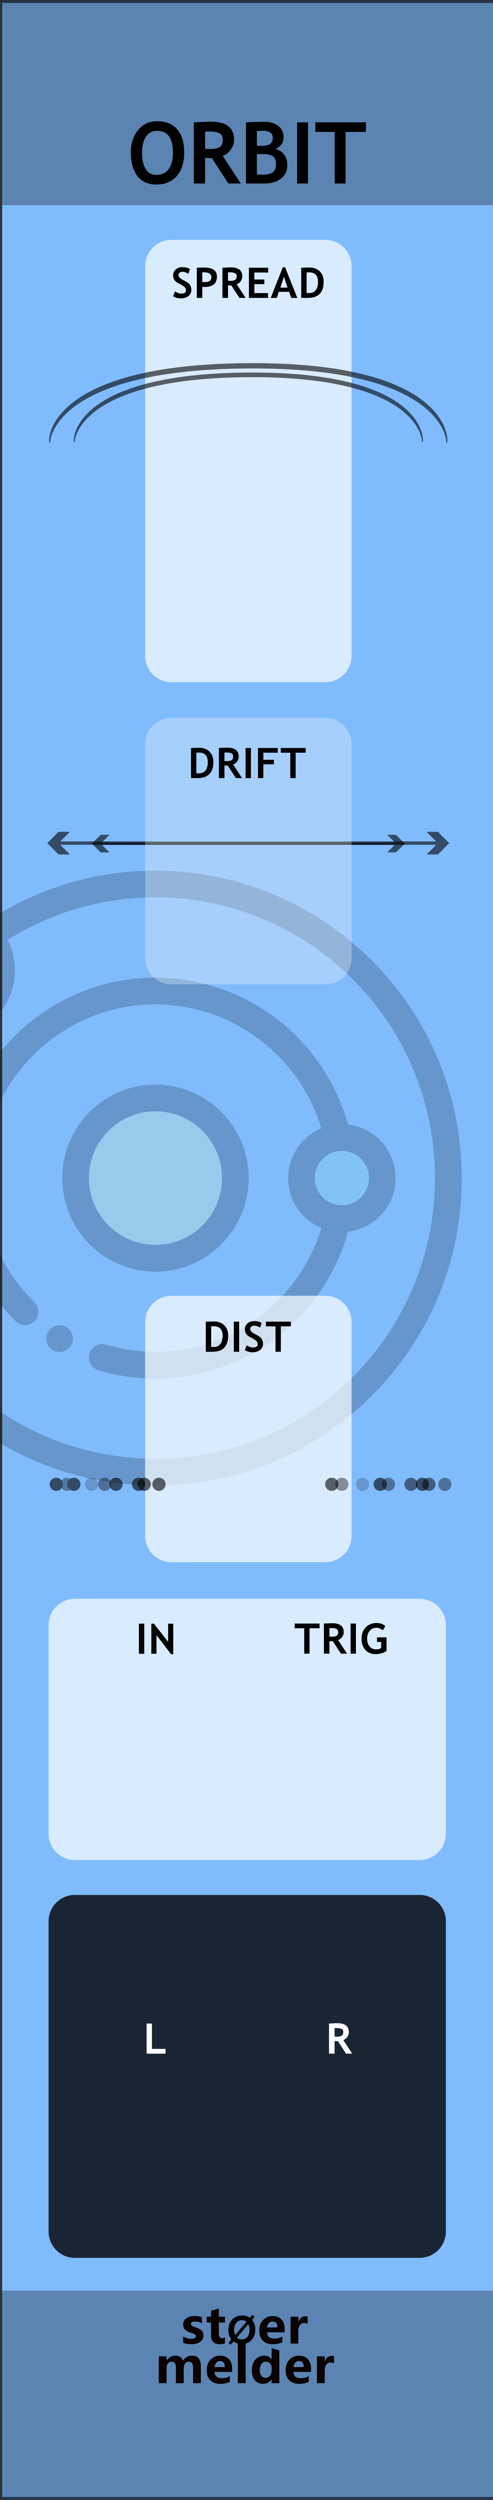 <?xml version="1.0" encoding="UTF-8" standalone="no"?>
<!DOCTYPE svg PUBLIC "-//W3C//DTD SVG 1.1//EN" "http://www.w3.org/Graphics/SVG/1.1/DTD/svg11.dtd">
<svg width="100%" height="100%" viewBox="0 0 75 380" version="1.1" xmlns="http://www.w3.org/2000/svg" xmlns:xlink="http://www.w3.org/1999/xlink" xml:space="preserve" xmlns:serif="http://www.serif.com/" style="fill-rule:evenodd;clip-rule:evenodd;stroke-linecap:round;stroke-linejoin:round;stroke-miterlimit:1.5;">
    <rect x="0" y="0" width="75" height="380" fill="#333333" stroke="none"/>
    <g id="panel" transform="matrix(0.835,0,0,1.043,-803.837,250.623)">
        <g transform="matrix(1.498,0,0,0.959,963,-240.242)">
            <rect x="0" y="0" width="60" height="380" style="fill:rgb(128,187,254);"/>
        </g>
        <g transform="matrix(1.278,0,0,1.116,959.87,-263.382)">
            <path d="M10.793,131.018L12.165,132.275L10.551,132.275L8.936,130.796L10.551,129.316L12.165,129.316L10.793,130.574L64.385,130.574L63.012,129.316L64.627,129.316L66.241,130.796L64.627,132.275L63.012,132.275L64.385,131.018L10.793,131.018Z" style="fill-opacity:0.6;"/>
        </g>
        <g transform="matrix(0.995,0,0,0.869,970.527,-231.008)">
            <path d="M10.793,131.018L12.165,132.275L10.551,132.275L8.936,130.796L10.551,129.316L12.165,129.316L10.793,130.574L64.385,130.574L63.012,129.316L64.627,129.316L66.241,130.796L64.627,132.275L63.012,132.275L64.385,131.018L10.793,131.018Z" style="fill-opacity:0.6;"/>
        </g>
        <g transform="matrix(0.531,0,0,1.82,978.958,-538.829)">
            <rect x="-30.034" y="347.456" width="169.102" height="16.91" style="fill:rgb(4,4,4);fill-opacity:0.3;"/>
        </g>
        <g transform="matrix(0.531,0,0,1.763,978.958,-852.772)">
            <rect x="-30.034" y="347.456" width="169.102" height="16.91" style="fill:rgb(4,4,4);fill-opacity:0.3;"/>
        </g>
        <g transform="matrix(4.012,0,0,25.566,813.011,-292.473)">
            <rect x="37.388" y="2.043" width="22.397" height="14.247" style="fill:none;stroke:black;stroke-opacity:0.6;stroke-width:0.03px;"/>
        </g>
        <g transform="matrix(0.84,0,0,0.84,175.891,16.211)">
            <g transform="matrix(1.198,0,0,0.959,893.633,-224.914)">
                <g transform="matrix(9,0,0,9,64.006,347.267)">
                    <path d="M0.919,-0L0.762,-0L0.762,-0.308C0.762,-0.391 0.732,-0.432 0.671,-0.432C0.643,-0.432 0.62,-0.42 0.602,-0.395C0.583,-0.369 0.574,-0.339 0.574,-0.303L0.574,-0L0.417,-0L0.417,-0.312C0.417,-0.392 0.387,-0.432 0.327,-0.432C0.298,-0.432 0.274,-0.42 0.256,-0.396C0.238,-0.372 0.229,-0.341 0.229,-0.301L0.229,-0L0.072,-0L0.072,-0.54L0.229,-0.54L0.229,-0.456L0.231,-0.456C0.25,-0.486 0.275,-0.51 0.307,-0.528C0.338,-0.545 0.371,-0.553 0.405,-0.553C0.481,-0.553 0.533,-0.519 0.561,-0.451C0.603,-0.519 0.663,-0.553 0.743,-0.553C0.86,-0.553 0.919,-0.481 0.919,-0.335L0.919,-0Z" style="fill:rgb(10,1,1);fill-rule:nonzero;"/>
                </g>
                <g transform="matrix(9,0,0,9,72.978,347.267)">
                    <path d="M0.551,-0.226L0.196,-0.226C0.201,-0.142 0.252,-0.1 0.347,-0.1C0.407,-0.1 0.459,-0.115 0.505,-0.144L0.505,-0.028C0.456,-0.001 0.391,0.013 0.312,0.013C0.226,0.013 0.159,-0.011 0.111,-0.06C0.063,-0.108 0.04,-0.176 0.04,-0.262C0.04,-0.348 0.065,-0.419 0.116,-0.472C0.167,-0.526 0.23,-0.553 0.307,-0.553C0.384,-0.553 0.443,-0.53 0.487,-0.484C0.53,-0.437 0.551,-0.374 0.551,-0.292L0.551,-0.226ZM0.404,-0.324C0.404,-0.405 0.372,-0.445 0.306,-0.445C0.279,-0.445 0.255,-0.434 0.234,-0.412C0.214,-0.39 0.201,-0.361 0.195,-0.324L0.404,-0.324Z" style="fill:rgb(10,1,1);fill-rule:nonzero;"/>
                </g>
                <g transform="matrix(9,0,0,9,78.351,347.267)">
                    <rect x="0.069" y="-0.799" width="0.157" height="0.799" style="fill:rgb(10,1,1);fill-rule:nonzero;"/>
                </g>
                <g transform="matrix(9,0,0,9,81.149,347.267)">
                    <path d="M0.593,-0L0.436,-0L0.436,-0.076L0.433,-0.076C0.395,-0.017 0.339,0.013 0.264,0.013C0.195,0.013 0.141,-0.011 0.1,-0.06C0.06,-0.108 0.04,-0.174 0.04,-0.258C0.04,-0.346 0.062,-0.418 0.108,-0.472C0.153,-0.526 0.212,-0.553 0.286,-0.553C0.356,-0.553 0.405,-0.528 0.433,-0.477L0.436,-0.477L0.438,-0.707L0.593,-0.658L0.593,-0ZM0.438,-0.306C0.438,-0.342 0.427,-0.372 0.405,-0.396C0.383,-0.42 0.356,-0.432 0.323,-0.432C0.284,-0.432 0.254,-0.417 0.232,-0.386C0.21,-0.356 0.199,-0.315 0.199,-0.263C0.199,-0.213 0.21,-0.175 0.231,-0.148C0.252,-0.121 0.281,-0.108 0.318,-0.108C0.353,-0.108 0.382,-0.122 0.404,-0.15C0.427,-0.179 0.438,-0.215 0.438,-0.261L0.438,-0.306Z" style="fill:rgb(10,1,1);fill-rule:nonzero;"/>
                </g>
                <g transform="matrix(9,0,0,9,87.265,347.267)">
                    <path d="M0.551,-0.226L0.196,-0.226C0.201,-0.142 0.252,-0.1 0.347,-0.1C0.407,-0.1 0.459,-0.115 0.505,-0.144L0.505,-0.028C0.456,-0.001 0.391,0.013 0.312,0.013C0.226,0.013 0.159,-0.011 0.111,-0.06C0.063,-0.108 0.04,-0.176 0.04,-0.262C0.04,-0.348 0.065,-0.419 0.116,-0.472C0.167,-0.526 0.23,-0.553 0.307,-0.553C0.384,-0.553 0.443,-0.53 0.487,-0.484C0.53,-0.437 0.551,-0.374 0.551,-0.292L0.551,-0.226ZM0.404,-0.324C0.404,-0.405 0.372,-0.445 0.306,-0.445C0.279,-0.445 0.255,-0.434 0.234,-0.412C0.214,-0.39 0.201,-0.361 0.195,-0.324L0.404,-0.324Z" style="fill:rgb(10,1,1);fill-rule:nonzero;"/>
                </g>
                <g transform="matrix(9,0,0,9,92.639,347.267)">
                    <path d="M0.416,-0.397C0.397,-0.408 0.374,-0.414 0.346,-0.414C0.31,-0.414 0.282,-0.4 0.261,-0.373C0.24,-0.345 0.229,-0.308 0.229,-0.26L0.229,-0L0.072,-0L0.072,-0.54L0.229,-0.54L0.229,-0.438L0.231,-0.438C0.257,-0.512 0.305,-0.549 0.374,-0.549C0.392,-0.549 0.406,-0.547 0.416,-0.543L0.416,-0.397Z" style="fill:rgb(10,1,1);fill-rule:nonzero;"/>
                </g>
            </g>
            <g transform="matrix(1.198,0,0,0.959,893.495,-231.786)">
                <g transform="matrix(9,0,0,9,68.666,347.267)">
                    <path d="M0.058,-0.145C0.112,-0.112 0.165,-0.096 0.216,-0.096C0.281,-0.096 0.314,-0.113 0.314,-0.148C0.314,-0.173 0.287,-0.193 0.233,-0.21C0.166,-0.231 0.12,-0.254 0.095,-0.28C0.07,-0.305 0.058,-0.34 0.058,-0.383C0.058,-0.436 0.079,-0.478 0.122,-0.508C0.165,-0.538 0.221,-0.553 0.291,-0.553C0.34,-0.553 0.388,-0.546 0.434,-0.531L0.434,-0.407C0.392,-0.432 0.346,-0.444 0.295,-0.444C0.27,-0.444 0.25,-0.44 0.235,-0.431C0.22,-0.422 0.212,-0.41 0.212,-0.396C0.212,-0.371 0.235,-0.351 0.28,-0.335C0.329,-0.319 0.366,-0.304 0.39,-0.291C0.415,-0.278 0.434,-0.26 0.447,-0.238C0.459,-0.216 0.466,-0.191 0.466,-0.163C0.466,-0.107 0.444,-0.064 0.399,-0.033C0.354,-0.002 0.295,0.013 0.22,0.013C0.162,0.013 0.107,0.004 0.058,-0.015L0.058,-0.145Z" style="fill:rgb(10,1,1);fill-rule:nonzero;"/>
                </g>
                <g transform="matrix(9,0,0,9,73.244,347.267)">
                    <path d="M0.39,-0.006C0.366,0.007 0.33,0.013 0.282,0.013C0.167,0.013 0.11,-0.047 0.11,-0.167L0.11,-0.422L0.021,-0.422L0.021,-0.54L0.11,-0.54L0.11,-0.659L0.267,-0.704L0.267,-0.54L0.39,-0.54L0.39,-0.422L0.267,-0.422L0.267,-0.195C0.267,-0.137 0.289,-0.108 0.335,-0.108C0.353,-0.108 0.371,-0.114 0.39,-0.124L0.39,-0.006Z" style="fill:rgb(10,1,1);fill-rule:nonzero;"/>
                </g>
                <g transform="matrix(6.6,0,0,6.6,77.105,347.267)">
                    <path d="M0.106,0.032L0.043,-0.021L0.122,-0.115C0.067,-0.183 0.04,-0.268 0.04,-0.368C0.04,-0.487 0.075,-0.584 0.144,-0.658C0.213,-0.732 0.305,-0.769 0.418,-0.769C0.5,-0.769 0.571,-0.748 0.63,-0.706L0.698,-0.785L0.761,-0.733L0.689,-0.65C0.748,-0.581 0.778,-0.493 0.778,-0.384C0.778,-0.266 0.743,-0.17 0.674,-0.097C0.605,-0.023 0.516,0.013 0.406,0.013C0.32,0.013 0.246,-0.011 0.182,-0.059L0.106,0.032ZM0.54,-0.6C0.506,-0.628 0.463,-0.642 0.413,-0.642C0.349,-0.642 0.297,-0.617 0.258,-0.569C0.218,-0.52 0.199,-0.455 0.199,-0.375C0.199,-0.319 0.208,-0.273 0.227,-0.234L0.54,-0.6ZM0.275,-0.165C0.311,-0.131 0.356,-0.114 0.409,-0.114C0.473,-0.114 0.524,-0.137 0.563,-0.184C0.601,-0.231 0.62,-0.294 0.62,-0.374C0.62,-0.435 0.61,-0.488 0.588,-0.533L0.275,-0.165Z" style="fill-rule:nonzero;"/>
                </g>
                <g transform="matrix(9,0,0,9,82.605,347.267)">
                    <path d="M0.551,-0.226L0.196,-0.226C0.201,-0.142 0.252,-0.1 0.347,-0.1C0.407,-0.1 0.459,-0.115 0.505,-0.144L0.505,-0.028C0.456,-0.001 0.391,0.013 0.312,0.013C0.226,0.013 0.159,-0.011 0.111,-0.06C0.063,-0.108 0.04,-0.176 0.04,-0.262C0.04,-0.348 0.065,-0.419 0.116,-0.472C0.167,-0.526 0.23,-0.553 0.307,-0.553C0.384,-0.553 0.443,-0.53 0.487,-0.484C0.53,-0.437 0.551,-0.374 0.551,-0.292L0.551,-0.226ZM0.404,-0.324C0.404,-0.405 0.372,-0.445 0.306,-0.445C0.279,-0.445 0.255,-0.434 0.234,-0.412C0.214,-0.39 0.201,-0.361 0.195,-0.324L0.404,-0.324Z" style="fill:rgb(10,1,1);fill-rule:nonzero;"/>
                </g>
                <g transform="matrix(9,0,0,9,87.979,347.267)">
                    <path d="M0.416,-0.397C0.397,-0.408 0.374,-0.414 0.346,-0.414C0.31,-0.414 0.282,-0.4 0.261,-0.373C0.24,-0.345 0.229,-0.308 0.229,-0.26L0.229,-0L0.072,-0L0.072,-0.54L0.229,-0.54L0.229,-0.438L0.231,-0.438C0.257,-0.512 0.305,-0.549 0.374,-0.549C0.392,-0.549 0.406,-0.547 0.416,-0.543L0.416,-0.397Z" style="fill:rgb(10,1,1);fill-rule:nonzero;"/>
                </g>
            </g>
        </g>
        <g transform="matrix(1.198,0,0,0.959,983.469,-213.548)">
            <g transform="matrix(13,0,0,13,2.028,0)">
                <path d="M0.039,-0.364C0.039,-0.466 0.067,-0.552 0.123,-0.622C0.179,-0.693 0.253,-0.728 0.347,-0.728C0.45,-0.728 0.528,-0.696 0.583,-0.632C0.637,-0.569 0.664,-0.479 0.664,-0.364C0.664,-0.249 0.636,-0.157 0.579,-0.089C0.522,-0.022 0.441,0.012 0.337,0.012C0.241,0.012 0.167,-0.021 0.116,-0.088C0.065,-0.155 0.039,-0.247 0.039,-0.364ZM0.171,-0.364C0.171,-0.28 0.185,-0.215 0.213,-0.169C0.242,-0.124 0.283,-0.101 0.337,-0.101C0.4,-0.101 0.449,-0.123 0.482,-0.168C0.516,-0.213 0.532,-0.278 0.532,-0.364C0.532,-0.531 0.47,-0.615 0.347,-0.615C0.29,-0.615 0.247,-0.593 0.216,-0.547C0.186,-0.502 0.171,-0.441 0.171,-0.364Z" style="fill-rule:nonzero;"/>
            </g>
            <g transform="matrix(13,0,0,13,11.169,0)">
                <path d="M0.477,-0L0.286,-0.295C0.266,-0.296 0.24,-0.297 0.205,-0.299L0.205,-0L0.073,-0L0.073,-0.715C0.08,-0.715 0.108,-0.717 0.156,-0.719C0.204,-0.721 0.242,-0.723 0.271,-0.723C0.453,-0.723 0.544,-0.652 0.544,-0.512C0.544,-0.469 0.531,-0.431 0.506,-0.396C0.481,-0.361 0.45,-0.337 0.412,-0.322L0.623,-0L0.477,-0ZM0.205,-0.605L0.205,-0.406C0.229,-0.404 0.246,-0.403 0.259,-0.403C0.312,-0.403 0.351,-0.411 0.375,-0.426C0.4,-0.441 0.412,-0.47 0.412,-0.513C0.412,-0.548 0.399,-0.573 0.373,-0.587C0.346,-0.601 0.305,-0.608 0.248,-0.608C0.234,-0.608 0.22,-0.607 0.205,-0.605Z" style="fill-rule:nonzero;"/>
            </g>
            <g transform="matrix(13,0,0,13,19.11,0)">
                <path d="M0.292,-0L0.073,-0L0.073,-0.715C0.17,-0.719 0.237,-0.722 0.276,-0.722C0.35,-0.722 0.408,-0.706 0.45,-0.674C0.492,-0.642 0.513,-0.597 0.513,-0.538C0.513,-0.481 0.483,-0.437 0.423,-0.404C0.512,-0.373 0.556,-0.309 0.556,-0.212C0.556,-0.147 0.532,-0.096 0.482,-0.057C0.433,-0.019 0.37,-0 0.292,-0ZM0.2,-0.613L0.2,-0.442C0.22,-0.441 0.24,-0.44 0.262,-0.44C0.344,-0.44 0.386,-0.471 0.386,-0.533C0.386,-0.588 0.348,-0.616 0.273,-0.616C0.253,-0.616 0.229,-0.615 0.2,-0.613ZM0.2,-0.343L0.2,-0.106C0.226,-0.104 0.247,-0.103 0.263,-0.103C0.319,-0.103 0.36,-0.113 0.386,-0.132C0.412,-0.151 0.424,-0.183 0.424,-0.228C0.424,-0.268 0.412,-0.298 0.389,-0.316C0.365,-0.335 0.323,-0.344 0.264,-0.344C0.252,-0.344 0.23,-0.344 0.2,-0.343Z" style="fill-rule:nonzero;"/>
            </g>
            <g transform="matrix(13,0,0,13,26.847,0)">
                <rect x="0.076" y="-0.715" width="0.127" height="0.715" style="fill-rule:nonzero;"/>
            </g>
            <g transform="matrix(13,0,0,13,30.466,0)">
                <path d="M0.364,-0.603L0.364,-0L0.237,-0L0.237,-0.603L0.01,-0.603L0.01,-0.715L0.602,-0.715L0.602,-0.603L0.364,-0.603Z" style="fill-rule:nonzero;"/>
            </g>
        </g>
        <g transform="matrix(1.064,0,0,1.975,966.095,-76.552)">
            <path d="M73.138,58.865C73.138,57.794 71.119,56.924 68.634,56.924L9.611,56.924C7.125,56.924 5.107,57.794 5.107,58.865L5.107,81.762C5.107,82.834 7.125,83.704 9.611,83.704L68.634,83.704C71.119,83.704 73.138,82.834 73.138,81.762L73.138,58.865Z" style="fill-opacity:0.8;"/>
        </g>
        <g transform="matrix(0.218,0,0,0.175,935.186,-113.405)">
            <g opacity="0.2">
                <circle cx="411.847" cy="256.051" r="33.755" style="fill:rgb(135,223,214);"/>
                <circle cx="82.939" cy="82.939" r="44.513" style="fill:rgb(74,125,186);"/>
                <circle cx="256.051" cy="256.051" r="66.77" style="fill:rgb(255,254,159);"/>
                <path d="M256.05,333.947C299.003,333.947 333.948,299.002 333.948,256.049C333.948,213.096 299.003,178.151 256.05,178.151C213.097,178.151 178.152,213.096 178.152,256.049C178.152,299.002 213.097,333.947 256.05,333.947ZM256.05,200.408C286.731,200.408 311.691,225.369 311.691,256.049C311.691,286.729 286.73,311.69 256.05,311.69C225.37,311.69 200.409,286.729 200.409,256.049C200.409,225.369 225.369,200.408 256.05,200.408Z" style="fill-rule:nonzero;"/>
                <path d="M182.113,380.452C181.512,380.051 180.867,379.706 180.188,379.428C179.52,379.15 178.819,378.938 178.107,378.794C176.671,378.505 175.203,378.505 173.767,378.794C173.055,378.939 172.354,379.15 171.686,379.428C171.007,379.706 170.362,380.051 169.761,380.452C169.149,380.853 168.581,381.32 168.07,381.832C167.558,382.344 167.091,382.911 166.69,383.523C166.289,384.124 165.944,384.769 165.666,385.448C165.388,386.116 165.176,386.817 165.032,387.529C164.887,388.241 164.809,388.976 164.809,389.699C164.809,392.637 166,395.497 168.07,397.567C168.582,398.079 169.149,398.546 169.761,398.958C170.362,399.359 171.007,399.704 171.686,399.982C172.354,400.26 173.055,400.472 173.767,400.616C174.479,400.761 175.214,400.827 175.937,400.827C176.66,400.827 177.395,400.76 178.107,400.616C178.819,400.471 179.52,400.26 180.188,399.982C180.867,399.704 181.512,399.359 182.113,398.958C182.725,398.546 183.293,398.079 183.804,397.567C185.874,395.497 187.065,392.626 187.065,389.699C187.065,386.772 185.874,383.901 183.804,381.831C183.293,381.32 182.725,380.853 182.113,380.452Z" style="fill-rule:nonzero;"/>
                <path d="M437.034,75.066C351.78,-10.188 219.239,-24.224 118.504,40.152C108.53,31.83 96.083,27.293 82.935,27.293C68.073,27.293 54.099,33.081 43.591,43.59C33.081,54.1 27.293,68.073 27.293,82.934C27.293,96.082 31.831,108.53 40.152,118.504C-24.225,219.239 -10.188,351.781 75.066,437.033C123.408,485.377 187.683,512 256.05,512C324.418,512 388.691,485.377 437.035,437.034C485.376,388.692 512,324.417 512,256.049C512,187.681 485.376,123.408 437.034,75.066ZM59.328,59.327C65.633,53.022 74.017,49.549 82.934,49.549C91.851,49.549 100.235,53.022 106.54,59.327C107.26,60.047 107.938,60.797 108.583,61.569C108.633,61.629 108.684,61.687 108.735,61.745C113.645,67.703 116.318,75.112 116.318,82.933C116.318,91.85 112.845,100.234 106.54,106.539C100.235,112.844 91.851,116.317 82.934,116.317C75.12,116.317 67.716,113.65 61.76,108.748C61.693,108.689 61.626,108.63 61.557,108.573C60.789,107.931 60.042,107.257 59.327,106.54C53.022,100.235 49.549,91.851 49.549,82.934C49.549,74.017 53.022,65.633 59.328,59.327ZM421.296,421.297C377.158,465.436 318.472,489.745 256.05,489.745C193.628,489.745 134.942,465.436 90.804,421.297C13.531,344.023 0.319,224.208 57.622,132.499C65.364,136.464 73.985,138.576 82.934,138.576C97.796,138.576 111.77,132.788 122.278,122.279C132.788,111.769 138.575,97.797 138.575,82.935C138.575,73.986 136.462,65.365 132.498,57.623C224.208,0.32 344.024,13.532 421.296,90.804C512.413,181.921 512.413,330.179 421.296,421.297Z" style="fill-rule:nonzero;"/>
                <path d="M416.937,211.463C407.743,178.314 388.238,148.406 361.351,126.523C331.72,102.407 294.324,89.125 256.051,89.125C164.009,89.125 89.127,164.007 89.127,256.049C89.127,301.278 106.921,343.622 139.23,375.283C141.396,377.405 144.208,378.462 147.019,378.462C149.905,378.462 152.789,377.347 154.968,375.122C159.269,370.732 159.198,363.687 154.808,359.384C126.805,331.945 111.384,295.246 111.384,256.048C111.384,176.278 176.282,111.38 256.052,111.38C319.919,111.38 376.592,154.192 394.679,214.584C378.425,221.339 366.964,237.378 366.964,256.048C366.964,274.718 378.426,290.757 394.68,297.512C376.592,357.903 319.919,400.716 256.052,400.716C241.975,400.716 228.067,398.701 214.712,394.726C208.823,392.973 202.624,396.326 200.872,402.218C199.119,408.109 202.472,414.306 208.364,416.058C223.781,420.646 239.826,422.973 256.053,422.973C294.327,422.973 331.723,409.691 361.354,385.575C388.24,363.692 407.746,333.785 416.94,300.636C439.299,298.099 456.733,279.076 456.733,256.049C456.729,233.023 439.296,213.999 416.937,211.463ZM411.846,278.677C399.369,278.677 389.219,268.527 389.219,256.05C389.219,243.573 399.369,233.423 411.846,233.423C424.323,233.423 434.473,243.573 434.473,256.05C434.473,268.526 424.323,278.677 411.846,278.677Z" style="fill-rule:nonzero;"/>
            </g>
        </g>
        <g transform="matrix(1.198,0,0,0.959,975.004,9.24)">
            <g transform="matrix(6.4,0,0,6.4,39.282,51.892)">
                <path d="M0.477,-0L0.286,-0.295C0.266,-0.296 0.24,-0.297 0.205,-0.299L0.205,-0L0.073,-0L0.073,-0.715C0.08,-0.715 0.108,-0.717 0.156,-0.719C0.204,-0.721 0.242,-0.723 0.271,-0.723C0.453,-0.723 0.544,-0.652 0.544,-0.512C0.544,-0.469 0.531,-0.431 0.506,-0.396C0.481,-0.361 0.45,-0.337 0.412,-0.322L0.623,-0L0.477,-0ZM0.205,-0.605L0.205,-0.406C0.229,-0.404 0.246,-0.403 0.259,-0.403C0.312,-0.403 0.351,-0.411 0.375,-0.426C0.4,-0.441 0.412,-0.47 0.412,-0.513C0.412,-0.548 0.399,-0.573 0.373,-0.587C0.346,-0.601 0.305,-0.608 0.248,-0.608C0.234,-0.608 0.22,-0.607 0.205,-0.605Z" style="fill:white;fill-rule:nonzero;"/>
            </g>
        </g>
        <g transform="matrix(0.553,0,0,1.45,986.292,-133.991)">
            <path d="M73.138,59.568C73.138,58.109 69.254,56.924 64.471,56.924L13.773,56.924C8.99,56.924 5.107,58.109 5.107,59.568L5.107,81.06C5.107,82.519 8.99,83.704 13.773,83.704L64.471,83.704C69.254,83.704 73.138,82.519 73.138,81.06L73.138,59.568Z" style="fill:white;fill-opacity:0.7;"/>
        </g>
        <g transform="matrix(1.198,0,0,0.959,958.279,-93.053)">
            <g transform="matrix(6.4,0,0,6.4,34.505,51.892)">
                <path d="M0.232,-0L0.073,-0L0.073,-0.715C0.174,-0.718 0.238,-0.72 0.264,-0.72C0.368,-0.72 0.451,-0.69 0.512,-0.629C0.573,-0.568 0.604,-0.487 0.604,-0.386C0.604,-0.129 0.48,-0 0.232,-0ZM0.2,-0.604L0.2,-0.116C0.221,-0.114 0.243,-0.113 0.267,-0.113C0.331,-0.113 0.381,-0.136 0.417,-0.183C0.454,-0.229 0.472,-0.294 0.472,-0.378C0.472,-0.531 0.401,-0.607 0.258,-0.607C0.245,-0.607 0.225,-0.606 0.2,-0.604Z" style="fill-rule:nonzero;"/>
            </g>
            <g transform="matrix(6.4,0,0,6.4,38.745,51.892)">
                <rect x="0.076" y="-0.715" width="0.127" height="0.715" style="fill-rule:nonzero;"/>
            </g>
            <g transform="matrix(6.4,0,0,6.4,40.654,51.892)">
                <path d="M0.039,-0.04L0.086,-0.153C0.136,-0.118 0.185,-0.101 0.234,-0.101C0.308,-0.101 0.346,-0.127 0.346,-0.179C0.346,-0.203 0.337,-0.226 0.319,-0.249C0.302,-0.271 0.266,-0.295 0.211,-0.323C0.156,-0.351 0.119,-0.373 0.1,-0.391C0.081,-0.409 0.066,-0.43 0.056,-0.454C0.046,-0.479 0.041,-0.506 0.041,-0.535C0.041,-0.59 0.061,-0.636 0.101,-0.673C0.142,-0.709 0.194,-0.728 0.257,-0.728C0.34,-0.728 0.401,-0.712 0.439,-0.681L0.401,-0.572C0.356,-0.604 0.309,-0.62 0.26,-0.62C0.23,-0.62 0.208,-0.612 0.192,-0.596C0.176,-0.581 0.167,-0.561 0.167,-0.536C0.167,-0.495 0.213,-0.452 0.304,-0.408C0.352,-0.385 0.386,-0.363 0.407,-0.344C0.428,-0.324 0.444,-0.301 0.456,-0.275C0.467,-0.248 0.472,-0.219 0.472,-0.187C0.472,-0.129 0.449,-0.081 0.404,-0.044C0.358,-0.007 0.297,0.012 0.22,0.012C0.153,0.012 0.093,-0.005 0.039,-0.04Z" style="fill-rule:nonzero;"/>
            </g>
            <g transform="matrix(6.4,0,0,6.4,44.054,51.892)">
                <path d="M0.364,-0.603L0.364,-0L0.237,-0L0.237,-0.603L0.01,-0.603L0.01,-0.715L0.602,-0.715L0.602,-0.603L0.364,-0.603Z" style="fill-rule:nonzero;"/>
            </g>
        </g>
        <g transform="matrix(1.064,0,0,1.422,966.095,-88.235)">
            <path d="M73.138,59.62C73.138,58.132 71.119,56.924 68.634,56.924L9.611,56.924C7.125,56.924 5.107,58.132 5.107,59.62L5.107,81.007C5.107,82.496 7.125,83.704 9.611,83.704L68.634,83.704C71.119,83.704 73.138,82.496 73.138,81.007L73.138,59.62Z" style="fill:white;fill-opacity:0.7;"/>
        </g>
        <g transform="matrix(1.198,0,0,0.959,941.704,-49.04)">
            <g transform="matrix(6.4,0,0,6.4,38.147,51.892)">
                <rect x="0.076" y="-0.715" width="0.127" height="0.715" style="fill-rule:nonzero;"/>
            </g>
            <g transform="matrix(6.4,0,0,6.4,40.056,51.892)">
                <path d="M0.542,0.01L0.195,-0.443L0.195,0L0.073,0L0.073,-0.715L0.134,-0.715L0.472,-0.284L0.472,-0.715L0.594,-0.715L0.594,0.01L0.542,0.01Z" style="fill-rule:nonzero;"/>
            </g>
        </g>
        <g transform="matrix(1.198,0,0,0.959,941.545,9.24)">
            <g transform="matrix(6.4,0,0,6.4,39.468,51.892)">
                <path d="M0.073,-0L0.073,-0.715L0.2,-0.715L0.2,-0.113L0.523,-0.113L0.523,-0L0.073,-0Z" style="fill:white;fill-rule:nonzero;"/>
            </g>
        </g>
        <g transform="matrix(1.198,0,0,0.959,975.444,-49.055)">
            <g transform="matrix(6.4,0,0,6.4,34.094,51.892)">
                <path d="M0.364,-0.603L0.364,-0L0.237,-0L0.237,-0.603L0.01,-0.603L0.01,-0.715L0.602,-0.715L0.602,-0.603L0.364,-0.603Z" style="fill-rule:nonzero;"/>
            </g>
            <g transform="matrix(6.4,0,0,6.4,38.137,51.892)">
                <path d="M0.477,-0L0.286,-0.295C0.266,-0.296 0.24,-0.297 0.205,-0.299L0.205,-0L0.073,-0L0.073,-0.715C0.08,-0.715 0.108,-0.717 0.156,-0.719C0.204,-0.721 0.242,-0.723 0.271,-0.723C0.453,-0.723 0.544,-0.652 0.544,-0.512C0.544,-0.469 0.531,-0.431 0.506,-0.396C0.481,-0.361 0.45,-0.337 0.412,-0.322L0.623,-0L0.477,-0ZM0.205,-0.605L0.205,-0.406C0.229,-0.404 0.246,-0.403 0.259,-0.403C0.312,-0.403 0.351,-0.411 0.375,-0.426C0.4,-0.441 0.412,-0.47 0.412,-0.513C0.412,-0.548 0.399,-0.573 0.373,-0.587C0.346,-0.601 0.305,-0.608 0.248,-0.608C0.234,-0.608 0.22,-0.607 0.205,-0.605Z" style="fill-rule:nonzero;"/>
            </g>
            <g transform="matrix(6.4,0,0,6.4,42.175,51.892)">
                <rect x="0.076" y="-0.715" width="0.127" height="0.715" style="fill-rule:nonzero;"/>
            </g>
            <g transform="matrix(6.4,0,0,6.4,44.084,51.892)">
                <path d="M0.602,-0.657L0.548,-0.555C0.533,-0.569 0.51,-0.582 0.479,-0.595C0.448,-0.608 0.421,-0.615 0.398,-0.615C0.328,-0.615 0.273,-0.591 0.232,-0.543C0.191,-0.496 0.171,-0.432 0.171,-0.352C0.171,-0.275 0.191,-0.215 0.231,-0.169C0.271,-0.123 0.325,-0.101 0.394,-0.101C0.439,-0.101 0.476,-0.113 0.505,-0.138L0.505,-0.278L0.406,-0.278L0.406,-0.387L0.632,-0.387L0.632,-0.066C0.602,-0.042 0.563,-0.022 0.515,-0.009C0.468,0.005 0.42,0.012 0.373,0.012C0.271,0.012 0.189,-0.021 0.129,-0.089C0.069,-0.156 0.039,-0.245 0.039,-0.355C0.039,-0.465 0.072,-0.555 0.137,-0.624C0.203,-0.693 0.291,-0.728 0.401,-0.728C0.48,-0.728 0.547,-0.704 0.602,-0.657Z" style="fill-rule:nonzero;"/>
            </g>
        </g>
        <g transform="matrix(0.553,0,0,2.407,986.292,-342.348)">
            <path d="M73.138,58.517C73.138,57.637 69.254,56.924 64.471,56.924L13.773,56.924C8.99,56.924 5.107,57.637 5.107,58.517L5.107,82.111C5.107,82.99 8.99,83.704 13.773,83.704L64.471,83.704C69.254,83.704 73.138,82.99 73.138,82.111L73.138,58.517Z" style="fill:white;fill-opacity:0.7;"/>
        </g>
        <g transform="matrix(1.198,0,0,0.959,958.523,-246.644)">
            <g transform="matrix(6.4,0,0,6.4,29.545,51.892)">
                <path d="M0.039,-0.04L0.086,-0.153C0.136,-0.118 0.185,-0.101 0.234,-0.101C0.308,-0.101 0.346,-0.127 0.346,-0.179C0.346,-0.203 0.337,-0.226 0.319,-0.249C0.302,-0.271 0.266,-0.295 0.211,-0.323C0.156,-0.351 0.119,-0.373 0.1,-0.391C0.081,-0.409 0.066,-0.43 0.056,-0.454C0.046,-0.479 0.041,-0.506 0.041,-0.535C0.041,-0.59 0.061,-0.636 0.101,-0.673C0.142,-0.709 0.194,-0.728 0.257,-0.728C0.34,-0.728 0.401,-0.712 0.439,-0.681L0.401,-0.572C0.356,-0.604 0.309,-0.62 0.26,-0.62C0.23,-0.62 0.208,-0.612 0.192,-0.596C0.176,-0.581 0.167,-0.561 0.167,-0.536C0.167,-0.495 0.213,-0.452 0.304,-0.408C0.352,-0.385 0.386,-0.363 0.407,-0.344C0.428,-0.324 0.444,-0.301 0.456,-0.275C0.467,-0.248 0.472,-0.219 0.472,-0.187C0.472,-0.129 0.449,-0.081 0.404,-0.044C0.358,-0.007 0.297,0.012 0.22,0.012C0.153,0.012 0.093,-0.005 0.039,-0.04Z" style="fill-rule:nonzero;"/>
            </g>
            <g transform="matrix(6.4,0,0,6.4,32.945,51.892)">
                <path d="M0.2,-0.263L0.2,-0L0.073,-0L0.073,-0.715C0.158,-0.718 0.207,-0.72 0.222,-0.72C0.335,-0.72 0.417,-0.703 0.469,-0.668C0.522,-0.634 0.548,-0.579 0.548,-0.506C0.548,-0.342 0.451,-0.26 0.258,-0.26C0.243,-0.26 0.224,-0.261 0.2,-0.263ZM0.2,-0.605L0.2,-0.376C0.222,-0.374 0.239,-0.373 0.251,-0.373C0.309,-0.373 0.351,-0.382 0.378,-0.402C0.405,-0.421 0.418,-0.452 0.418,-0.496C0.418,-0.57 0.358,-0.607 0.239,-0.607C0.225,-0.607 0.213,-0.607 0.2,-0.605Z" style="fill-rule:nonzero;"/>
            </g>
            <g transform="matrix(6.4,0,0,6.4,36.829,51.892)">
                <path d="M0.477,-0L0.286,-0.295C0.266,-0.296 0.24,-0.297 0.205,-0.299L0.205,-0L0.073,-0L0.073,-0.715C0.08,-0.715 0.108,-0.717 0.156,-0.719C0.204,-0.721 0.242,-0.723 0.271,-0.723C0.453,-0.723 0.544,-0.652 0.544,-0.512C0.544,-0.469 0.531,-0.431 0.506,-0.396C0.481,-0.361 0.45,-0.337 0.412,-0.322L0.623,-0L0.477,-0ZM0.205,-0.605L0.205,-0.406C0.229,-0.404 0.246,-0.403 0.259,-0.403C0.312,-0.403 0.351,-0.411 0.375,-0.426C0.4,-0.441 0.412,-0.47 0.412,-0.513C0.412,-0.548 0.399,-0.573 0.373,-0.587C0.346,-0.601 0.305,-0.608 0.248,-0.608C0.234,-0.608 0.22,-0.607 0.205,-0.605Z" style="fill-rule:nonzero;"/>
            </g>
            <g transform="matrix(6.4,0,0,6.4,40.867,51.892)">
                <path d="M0.2,-0.603L0.2,-0.435L0.437,-0.435L0.437,-0.327L0.2,-0.327L0.2,-0.113L0.524,-0.113L0.524,-0L0.073,-0L0.073,-0.715L0.53,-0.715L0.53,-0.603L0.2,-0.603Z" style="fill-rule:nonzero;"/>
            </g>
            <g transform="matrix(6.4,0,0,6.4,44.635,51.892)">
                <path d="M0.491,-0L0.438,-0.145L0.193,-0.145L0.144,-0L0.002,-0L0.288,-0.725L0.343,-0.725L0.631,-0L0.491,-0ZM0.315,-0.506L0.229,-0.242L0.401,-0.242L0.315,-0.506Z" style="fill-rule:nonzero;"/>
            </g>
            <g transform="matrix(6.4,0,0,6.4,48.817,51.892)">
                <path d="M0.232,-0L0.073,-0L0.073,-0.715C0.174,-0.718 0.238,-0.72 0.264,-0.72C0.368,-0.72 0.451,-0.69 0.512,-0.629C0.573,-0.568 0.604,-0.487 0.604,-0.386C0.604,-0.129 0.48,-0 0.232,-0ZM0.2,-0.604L0.2,-0.116C0.221,-0.114 0.243,-0.113 0.267,-0.113C0.331,-0.113 0.381,-0.136 0.417,-0.183C0.454,-0.229 0.472,-0.294 0.472,-0.378C0.472,-0.531 0.401,-0.607 0.258,-0.607C0.245,-0.607 0.225,-0.606 0.2,-0.604Z" style="fill-rule:nonzero;"/>
            </g>
        </g>
        <g transform="matrix(1.198,0,0,0.959,958.523,-246.644)">
            <g transform="matrix(6.4,0,0,6.4,29.545,51.892)">
                <path d="M0.039,-0.04L0.086,-0.153C0.136,-0.118 0.185,-0.101 0.234,-0.101C0.308,-0.101 0.346,-0.127 0.346,-0.179C0.346,-0.203 0.337,-0.226 0.319,-0.249C0.302,-0.271 0.266,-0.295 0.211,-0.323C0.156,-0.351 0.119,-0.373 0.1,-0.391C0.081,-0.409 0.066,-0.43 0.056,-0.454C0.046,-0.479 0.041,-0.506 0.041,-0.535C0.041,-0.59 0.061,-0.636 0.101,-0.673C0.142,-0.709 0.194,-0.728 0.257,-0.728C0.34,-0.728 0.401,-0.712 0.439,-0.681L0.401,-0.572C0.356,-0.604 0.309,-0.62 0.26,-0.62C0.23,-0.62 0.208,-0.612 0.192,-0.596C0.176,-0.581 0.167,-0.561 0.167,-0.536C0.167,-0.495 0.213,-0.452 0.304,-0.408C0.352,-0.385 0.386,-0.363 0.407,-0.344C0.428,-0.324 0.444,-0.301 0.456,-0.275C0.467,-0.248 0.472,-0.219 0.472,-0.187C0.472,-0.129 0.449,-0.081 0.404,-0.044C0.358,-0.007 0.297,0.012 0.22,0.012C0.153,0.012 0.093,-0.005 0.039,-0.04Z" style="fill-rule:nonzero;"/>
            </g>
            <g transform="matrix(6.4,0,0,6.4,32.945,51.892)">
                <path d="M0.2,-0.263L0.2,-0L0.073,-0L0.073,-0.715C0.158,-0.718 0.207,-0.72 0.222,-0.72C0.335,-0.72 0.417,-0.703 0.469,-0.668C0.522,-0.634 0.548,-0.579 0.548,-0.506C0.548,-0.342 0.451,-0.26 0.258,-0.26C0.243,-0.26 0.224,-0.261 0.2,-0.263ZM0.2,-0.605L0.2,-0.376C0.222,-0.374 0.239,-0.373 0.251,-0.373C0.309,-0.373 0.351,-0.382 0.378,-0.402C0.405,-0.421 0.418,-0.452 0.418,-0.496C0.418,-0.57 0.358,-0.607 0.239,-0.607C0.225,-0.607 0.213,-0.607 0.2,-0.605Z" style="fill-rule:nonzero;"/>
            </g>
            <g transform="matrix(6.4,0,0,6.4,36.829,51.892)">
                <path d="M0.477,-0L0.286,-0.295C0.266,-0.296 0.24,-0.297 0.205,-0.299L0.205,-0L0.073,-0L0.073,-0.715C0.08,-0.715 0.108,-0.717 0.156,-0.719C0.204,-0.721 0.242,-0.723 0.271,-0.723C0.453,-0.723 0.544,-0.652 0.544,-0.512C0.544,-0.469 0.531,-0.431 0.506,-0.396C0.481,-0.361 0.45,-0.337 0.412,-0.322L0.623,-0L0.477,-0ZM0.205,-0.605L0.205,-0.406C0.229,-0.404 0.246,-0.403 0.259,-0.403C0.312,-0.403 0.351,-0.411 0.375,-0.426C0.4,-0.441 0.412,-0.47 0.412,-0.513C0.412,-0.548 0.399,-0.573 0.373,-0.587C0.346,-0.601 0.305,-0.608 0.248,-0.608C0.234,-0.608 0.22,-0.607 0.205,-0.605Z" style="fill-rule:nonzero;"/>
            </g>
            <g transform="matrix(6.4,0,0,6.4,40.867,51.892)">
                <path d="M0.2,-0.603L0.2,-0.435L0.437,-0.435L0.437,-0.327L0.2,-0.327L0.2,-0.113L0.524,-0.113L0.524,-0L0.073,-0L0.073,-0.715L0.53,-0.715L0.53,-0.603L0.2,-0.603Z" style="fill-rule:nonzero;"/>
            </g>
            <g transform="matrix(6.4,0,0,6.4,44.635,51.892)">
                <path d="M0.491,-0L0.438,-0.145L0.193,-0.145L0.144,-0L0.002,-0L0.288,-0.725L0.343,-0.725L0.631,-0L0.491,-0ZM0.315,-0.506L0.229,-0.242L0.401,-0.242L0.315,-0.506Z" style="fill-rule:nonzero;"/>
            </g>
            <g transform="matrix(6.4,0,0,6.4,48.817,51.892)">
                <path d="M0.232,-0L0.073,-0L0.073,-0.715C0.174,-0.718 0.238,-0.72 0.264,-0.72C0.368,-0.72 0.451,-0.69 0.512,-0.629C0.573,-0.568 0.604,-0.487 0.604,-0.386C0.604,-0.129 0.48,-0 0.232,-0ZM0.2,-0.604L0.2,-0.116C0.221,-0.114 0.243,-0.113 0.267,-0.113C0.331,-0.113 0.381,-0.136 0.417,-0.183C0.454,-0.229 0.472,-0.294 0.472,-0.378C0.472,-0.531 0.401,-0.607 0.258,-0.607C0.245,-0.607 0.225,-0.606 0.2,-0.604Z" style="fill-rule:nonzero;"/>
            </g>
        </g>
        <g transform="matrix(0.553,0,0,1.45,986.292,-218.208)">
            <path d="M73.138,59.569C73.138,58.109 69.254,56.924 64.471,56.924L13.773,56.924C8.99,56.924 5.107,58.109 5.107,59.569L5.107,81.059C5.107,82.519 8.99,83.704 13.773,83.704L64.471,83.704C69.254,83.704 73.138,82.519 73.138,81.059L73.138,59.569Z" style="fill:white;fill-opacity:0.3;"/>
        </g>
        <g transform="matrix(1.198,0,0,0.959,958.279,-176.656)">
            <g transform="matrix(6.4,0,0,6.4,32.255,51.892)">
                <path d="M0.232,-0L0.073,-0L0.073,-0.715C0.174,-0.718 0.238,-0.72 0.264,-0.72C0.368,-0.72 0.451,-0.69 0.512,-0.629C0.573,-0.568 0.604,-0.487 0.604,-0.386C0.604,-0.129 0.48,-0 0.232,-0ZM0.2,-0.604L0.2,-0.116C0.221,-0.114 0.243,-0.113 0.267,-0.113C0.331,-0.113 0.381,-0.136 0.417,-0.183C0.454,-0.229 0.472,-0.294 0.472,-0.378C0.472,-0.531 0.401,-0.607 0.258,-0.607C0.245,-0.607 0.225,-0.606 0.2,-0.604Z" style="fill-rule:nonzero;"/>
            </g>
            <g transform="matrix(6.4,0,0,6.4,36.495,51.892)">
                <path d="M0.477,-0L0.286,-0.295C0.266,-0.296 0.24,-0.297 0.205,-0.299L0.205,-0L0.073,-0L0.073,-0.715C0.08,-0.715 0.108,-0.717 0.156,-0.719C0.204,-0.721 0.242,-0.723 0.271,-0.723C0.453,-0.723 0.544,-0.652 0.544,-0.512C0.544,-0.469 0.531,-0.431 0.506,-0.396C0.481,-0.361 0.45,-0.337 0.412,-0.322L0.623,-0L0.477,-0ZM0.205,-0.605L0.205,-0.406C0.229,-0.404 0.246,-0.403 0.259,-0.403C0.312,-0.403 0.351,-0.411 0.375,-0.426C0.4,-0.441 0.412,-0.47 0.412,-0.513C0.412,-0.548 0.399,-0.573 0.373,-0.587C0.346,-0.601 0.305,-0.608 0.248,-0.608C0.234,-0.608 0.22,-0.607 0.205,-0.605Z" style="fill-rule:nonzero;"/>
            </g>
            <g transform="matrix(6.4,0,0,6.4,40.532,51.892)">
                <rect x="0.076" y="-0.715" width="0.127" height="0.715" style="fill-rule:nonzero;"/>
            </g>
            <g transform="matrix(6.4,0,0,6.4,42.442,51.892)">
                <path d="M0.2,-0.603L0.2,-0.435L0.452,-0.435L0.452,-0.327L0.2,-0.327L0.2,-0L0.073,-0L0.073,-0.715L0.544,-0.715L0.544,-0.603L0.2,-0.603Z" style="fill-rule:nonzero;"/>
            </g>
            <g transform="matrix(6.4,0,0,6.4,46.304,51.892)">
                <path d="M0.364,-0.603L0.364,-0L0.237,-0L0.237,-0.603L0.01,-0.603L0.01,-0.715L0.602,-0.715L0.602,-0.603L0.364,-0.603Z" style="fill-rule:nonzero;"/>
            </g>
        </g>
        <g transform="matrix(1.417,0,0,4.819,954.768,-454.07)">
            <path d="M11.969,57.675C11.969,57.675 12.168,55.451 37.68,55.424C62.993,55.398 63.031,57.675 63.031,57.675" style="fill:none;stroke:black;stroke-opacity:0.6;stroke-width:0.16px;"/>
        </g>
        <g transform="matrix(1.242,0,0,4.221,961.361,-419.605)">
            <path d="M11.969,57.675C11.969,57.675 12.168,55.451 37.68,55.424C62.993,55.398 63.031,57.675 63.031,57.675" style="fill:none;stroke:black;stroke-opacity:0.6;stroke-width:0.16px;"/>
        </g>
        <g transform="matrix(1,0,0,1,0,-14.297)">
            <g transform="matrix(1.536,0,0,0.993,960.534,-248.414)">
                <ellipse cx="8.071" cy="240.424" rx="0.78" ry="0.966" style="fill-opacity:0.6;"/>
            </g>
            <g transform="matrix(1.536,0,0,0.993,963.742,-248.414)">
                <ellipse cx="8.071" cy="240.424" rx="0.78" ry="0.966" style="fill-opacity:0.6;"/>
            </g>
            <g transform="matrix(1.536,0,0,0.993,966.95,-248.414)">
                <ellipse cx="8.071" cy="240.424" rx="0.78" ry="0.966" style="fill-opacity:0.2;"/>
            </g>
            <g transform="matrix(1.536,0,0,0.993,971.417,-248.414)">
                <ellipse cx="8.071" cy="240.424" rx="0.78" ry="0.966" style="fill-opacity:0.6;"/>
            </g>
            <g transform="matrix(1.536,0,0,0.993,969.346,-248.414)">
                <ellipse cx="8.071" cy="240.424" rx="0.78" ry="0.966" style="fill-opacity:0.4;"/>
            </g>
            <g transform="matrix(1.536,0,0,0.993,975.52,-248.414)">
                <ellipse cx="8.071" cy="240.424" rx="0.78" ry="0.966" style="fill-opacity:0.6;"/>
            </g>
            <g transform="matrix(1.536,0,0,0.993,976.56,-248.414)">
                <ellipse cx="8.071" cy="240.424" rx="0.78" ry="0.966" style="fill-opacity:0.6;"/>
            </g>
            <g transform="matrix(1.536,0,0,0.993,1012.57,-248.414)">
                <ellipse cx="8.071" cy="240.424" rx="0.78" ry="0.966" style="fill-opacity:0.4;"/>
            </g>
            <g transform="matrix(1.536,0,0,0.993,979.245,-248.414)">
                <ellipse cx="8.071" cy="240.424" rx="0.78" ry="0.966" style="fill-opacity:0.6;"/>
            </g>
            <g transform="matrix(1.536,0,0,0.993,962.482,-248.414)">
                <ellipse cx="8.071" cy="240.424" rx="0.78" ry="0.966" style="fill:rgb(51,75,102);fill-opacity:0.6;"/>
            </g>
            <g transform="matrix(1.536,0,0,0.993,1016.34,-248.414)">
                <ellipse cx="8.071" cy="240.424" rx="0.78" ry="0.966" style="fill-opacity:0.2;"/>
            </g>
            <g transform="matrix(1.536,0,0,0.993,1019.55,-248.414)">
                <ellipse cx="8.071" cy="240.424" rx="0.78" ry="0.966" style="fill-opacity:0.6;"/>
            </g>
            <g transform="matrix(1.536,0,0,0.993,1021.05,-248.414)">
                <ellipse cx="8.071" cy="240.424" rx="0.78" ry="0.966" style="fill-opacity:0.4;"/>
            </g>
            <g transform="matrix(1.536,0,0,0.993,1027.23,-248.414)">
                <ellipse cx="8.071" cy="240.424" rx="0.78" ry="0.966" style="fill-opacity:0.6;"/>
            </g>
            <g transform="matrix(1.536,0,0,0.993,1025.16,-248.414)">
                <ellipse cx="8.071" cy="240.424" rx="0.78" ry="0.966" style="fill-opacity:0.5;"/>
            </g>
            <g transform="matrix(1.536,0,0,0.993,1031.33,-248.414)">
                <ellipse cx="8.071" cy="240.424" rx="0.78" ry="0.966" style="fill-opacity:0.4;"/>
            </g>
            <g transform="matrix(1.536,0,0,0.993,1010.72,-248.414)">
                <ellipse cx="8.071" cy="240.424" rx="0.78" ry="0.966" style="fill-opacity:0.6;"/>
            </g>
            <g transform="matrix(1.536,0,0,0.993,1028.43,-248.414)">
                <ellipse cx="8.071" cy="240.424" rx="0.78" ry="0.966" style="fill-opacity:0.5;"/>
            </g>
        </g>
    </g>
</svg>
